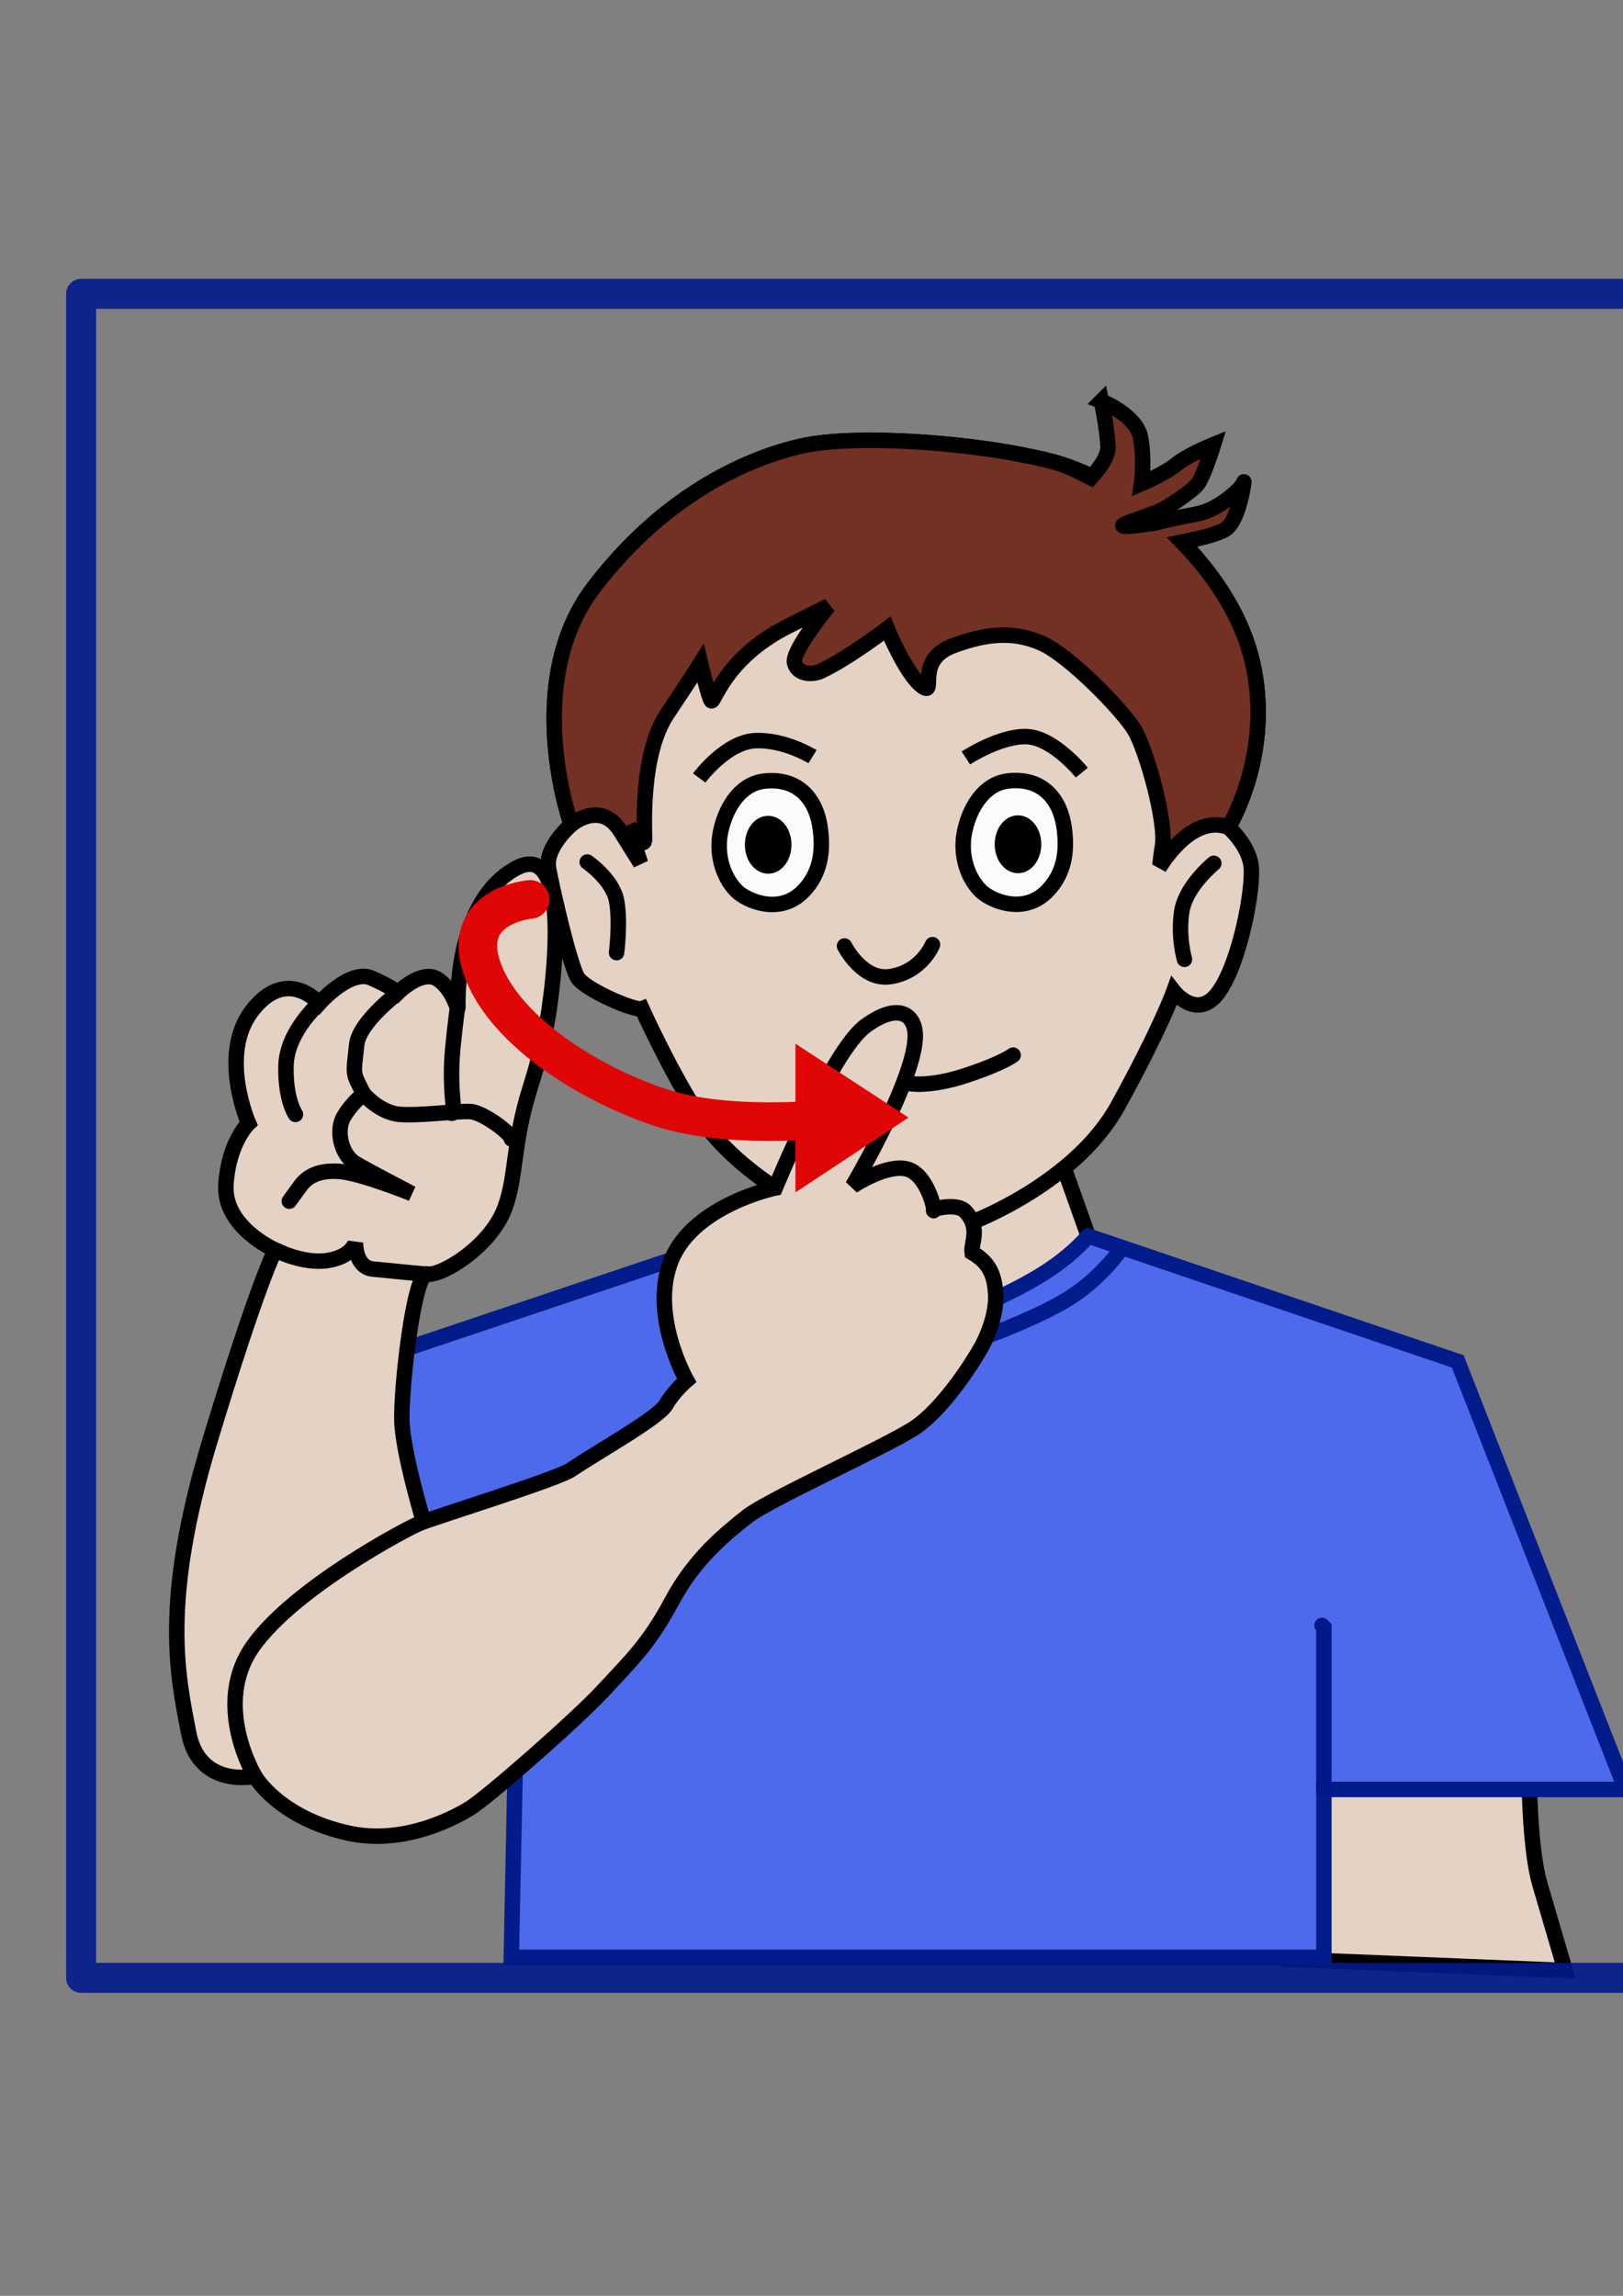 <?xml version="1.0" encoding="UTF-8" standalone="no"?>
<svg
   xmlns:dc="http://purl.org/dc/elements/1.1/"
   xmlns:cc="http://creativecommons.org/ns#"
   xmlns:rdf="http://www.w3.org/1999/02/22-rdf-syntax-ns#"
   xmlns:svg="http://www.w3.org/2000/svg"
   xmlns="http://www.w3.org/2000/svg"
   xmlns:sodipodi="http://sodipodi.sourceforge.net/DTD/sodipodi-0.dtd"
   xmlns:inkscape="http://www.inkscape.org/namespaces/inkscape"
   width="210mm"
   height="297mm"
   viewBox="0 0 210 297"
   version="1.1"
   id="svg2266"
   inkscape:version="1.0.2 (e86c870879, 2021-01-15, custom)"
   sodipodi:docname="menino1.svg">
  <rect x="0" y="0" width="210" height="297" fill="#808080" stroke="none"/>
  <defs
     id="defs2260" />
  <sodipodi:namedview
     id="base"
     pagecolor="#ffffff"
     bordercolor="#666666"
     borderopacity="1.0"
     inkscape:pageopacity="0.0"
     inkscape:pageshadow="2"
     inkscape:zoom="0.50237643"
     inkscape:cx="400"
     inkscape:cy="560"
     inkscape:document-units="mm"
     inkscape:current-layer="layer1"
     inkscape:document-rotation="0"
     showgrid="false"
     inkscape:showpageshadow="false"
     showborder="false"
     inkscape:window-width="1512"
     inkscape:window-height="967"
     inkscape:window-x="280"
     inkscape:window-y="1080"
     inkscape:window-maximized="0" />
  <g
     inkscape:label="Layer 1"
     inkscape:groupmode="layer"
     id="layer1">
    <path
       style="fill:#e4d2c5;fill-opacity:1;stroke:#000000;stroke-width:2;stroke-linecap:butt;stroke-linejoin:miter;stroke-miterlimit:4;stroke-dasharray:none;stroke-opacity:1"
       d="m 197.888,231.133 c 0,0 0.122,8.416 1.342,12.563 1.22,4.147 3.293,11.221 3.293,11.221 l -35.982,-1.464 -2.805,-30.737 35.372,-2.074 z"
       id="path960" />
    <path
       style="fill:#e4d2c5;fill-opacity:1;stroke:#000000;stroke-width:2;stroke-linecap:butt;stroke-linejoin:miter;stroke-miterlimit:4;stroke-dasharray:none;stroke-opacity:1"
       d="m 137.511,150.631 3.293,9.27 -10.734,15.491 -17.076,-10.49 11.465,-15.369 z"
       id="path958" />
    <path
       style="fill:#4d6aec;fill-opacity:1;stroke:#031c8b;stroke-width:2;stroke-linecap:butt;stroke-linejoin:miter;stroke-miterlimit:4;stroke-dasharray:none;stroke-opacity:1"
       d="m 140.805,159.9 47.813,16.222 21.711,55.376 h -39.031 v 21.711 H 66.157 l 0.976,-47.813 -34.64,-7.074 3.659,-22.443 16.588,-1.464 34.152,-11.465 41.837,5.123 c 4.629,-2.162 8.73,-4.406 12.075,-8.172 z"
       id="path847"
       sodipodi:nodetypes="ccccccccccccc" />
    <rect
       style="fill:none;fill-opacity:1;stroke:#031b8a;stroke-width:3.878;stroke-linecap:round;stroke-linejoin:round;stroke-miterlimit:4;stroke-dasharray:none;stroke-opacity:0.91;paint-order:stroke fill markers"
       id="rect1510"
       width="208.633"
       height="217.857"
       x="10.496"
       y="38.01" />
    <path
       style="fill:none;stroke:#001988;stroke-width:2;stroke-linecap:round;stroke-linejoin:miter;stroke-miterlimit:4;stroke-dasharray:none;stroke-opacity:1"
       d="m 171.298,231.498 v -20.979 l -0.244,-0.244"
       id="path849" />
    <path
       style="fill:#e4d2c5;fill-opacity:1;stroke:#000000;stroke-width:2;stroke-linecap:butt;stroke-linejoin:miter;stroke-miterlimit:4;stroke-dasharray:none;stroke-opacity:1"
       d="m 32.981,229.791 c 0,0 -7.196,1.605 -8.576,-5.639 -1.38,-7.245 -3.622,-16.732 2.76,-37.776 6.382,-21.044 8.452,-24.667 8.452,-24.667 0,0 -6.727,-2.932 -6.382,-8.452 0.345,-5.52 2.932,-7.935 2.932,-7.935 0,0 -3.967,-8.97 0.517,-14.662 4.485,-5.692 8.625,-0.862 8.625,-0.862 0,0 3.967,-4.485 6.727,-3.277 2.76,1.207 3.45,1.897 3.45,1.897 0,0 3.105,-3.105 5.175,-1.725 2.07,1.38 2.587,4.312 2.587,3.622 0,-0.69 -0.425,-13.543 7.417,-17.94 7.804,-4.375 4.494,17.41 4.494,17.41 0,0 -0.366,3.959 -2.596,11.052 -2.268,7.212 -1.699,11.362 -3.277,15.525 -1.897,5.002 -8.28,8.797 -10.005,8.452 -1.725,-0.345 -3.45,15.007 -3.277,19.147 0.172,4.14 2.76,12.765 2.76,12.765 z"
       id="path853"
       sodipodi:nodetypes="csscscscscssscsssscc" />
    <path
       style="fill:#e4d2c5;fill-opacity:1;stroke:#000000;stroke-width:2;stroke-linecap:butt;stroke-linejoin:miter;stroke-miterlimit:4;stroke-dasharray:none;stroke-opacity:1"
       d="m 125.832,158.086 c 0,0 13.282,-5.002 18.802,-15.007 5.52,-10.005 7.245,-14.835 7.245,-14.835 0,0 3.105,3.967 5.865,0 2.76,-3.967 4.485,-13.455 4.14,-16.215 -0.345,-2.76 -2.932,-5.002 -2.932,-5.002 0,0 5.865,-9.487 3.105,-21.389 -2.883,-12.435 -15.87,-23.287 -25.702,-25.874 -9.832,-2.587 -25.702,-3.622 -32.602,-2.07 -6.408,1.442 -17.422,5.865 -26.909,18.285 -9.487,12.42 -2.932,30.704 -2.932,30.704 0,0 -3.45,2.932 -2.932,5.692 0.517,2.76 2.76,12.592 3.795,14.145 1.035,1.552 7.417,4.312 8.28,3.967 0,0 3.825,8.489 7.619,14.181 3.529,5.293 9.637,9.012 9.637,9.012 z"
       id="path857"
       sodipodi:nodetypes="cscsscsssscsssscc" />
    <path
       id="path857-5"
       style="fill:#723123;fill-opacity:1;stroke:#000000;stroke-width:2;stroke-linecap:butt;stroke-linejoin:miter;stroke-miterlimit:4;stroke-dasharray:none;stroke-opacity:1"
       d="m 142.512,51.893 c 0,0 0.732,3.415 0.854,5.855 0.063,1.252 -1.08,2.823 -2.207,4.058 -1.813,-0.902 -3.112,-1.598 -4.805,-2.043 -6.76,-1.779 -16.373,-2.824 -23.963,-2.799 -3.45,0.011 -6.483,0.244 -8.639,0.729 -6.408,1.442 -17.422,5.864 -26.909,18.284 -9.487,12.42 -2.933,30.705 -2.933,30.705 0,0 3.795,-3.277 6.382,0.862 l 2.587,4.14 -1.552,-4.83 c 0,0 2.07,3.277 2.07,1.725 0,-1.552 -0.518,-11.04 2.932,-16.215 3.45,-5.175 4.312,-6.555 4.312,-6.555 0,0 1.035,4.312 1.38,4.83 0.345,0.517 1.656,-5.485 10.005,-9.659 l 5.175,-2.587 c 0,0 -4.743,5.778 -4.398,7.331 0.345,1.552 2.288,1.611 3.363,1.121 3.387,-1.543 8.625,-5.52 8.625,-5.52 0,0 2.415,5.865 4.485,7.418 2.07,1.552 -1.035,-3.277 3.967,-5.175 5.002,-1.897 8.41,-1.727 11.557,-0.345 3.536,1.552 10.436,8.625 11.988,11.212 1.552,2.587 4.14,11.902 3.623,15.007 -0.34,2.043 -0.247,2.438 -0.44,2.83 0.771,-1.265 4.522,-6.935 8.978,-5.245 0,0 5.865,-9.487 3.105,-21.389 -1.327,-5.722 -4.795,-11.106 -9.108,-15.507 2.161,-0.44 4.646,-1.042 5.604,-1.649 1.83,-1.159 2.501,-6.709 2.379,-6.099 -0.122,0.61 -2.186,2.509 -4.086,3.415 -2.012,0.96 -2.413,0.587 -7.509,1.883 -9.222,1.36 0.217,-1.121 0.019,-1.281 1.748,-0.614 5.161,-3.085 5.66,-3.834 0.854,-1.281 2.012,-5.062 2.012,-5.062 0,0 -3.351,1.358 -4.818,2.562 -1.463,1.202 -4.513,2.5 -4.513,2.5 0,0 0.427,-3.049 -0.122,-5.976 -0.549,-2.927 -5.062,-4.696 -5.062,-4.696 z"
       sodipodi:nodetypes="cscssssccccsscsscsscsssssccscsssccscscsc" />
    <path
       style="fill:#fcfbfb;fill-opacity:1;stroke:#000000;stroke-width:2;stroke-linecap:butt;stroke-linejoin:miter;stroke-miterlimit:4;stroke-dasharray:none;stroke-opacity:1"
       d="m 93.052,109.16 c 0.067,-2.726 1.83,-7.684 5.855,-8.111 4.615,-0.49 6.708,2.622 7.196,5.916 0.488,3.293 -0.022,6.049 -2.074,8.233 -3.123,3.324 -7.501,1.281 -8.721,0.061 -1.22,-1.22 -2.323,-3.373 -2.256,-6.099 z"
       id="path886"
       sodipodi:nodetypes="zszssz" />
    <path
       style="fill:#fcfbfb;fill-opacity:1;stroke:#000000;stroke-width:2;stroke-linecap:butt;stroke-linejoin:miter;stroke-miterlimit:4;stroke-dasharray:none;stroke-opacity:1"
       d="m 124.623,109.136 c 0.067,-2.726 1.83,-7.684 5.855,-8.111 4.615,-0.49 6.708,2.622 7.196,5.916 0.488,3.293 -0.021,6.049 -2.074,8.233 -3.123,3.324 -7.501,1.281 -8.721,0.061 -1.22,-1.22 -2.323,-3.373 -2.256,-6.099 z"
       id="path886-1"
       sodipodi:nodetypes="zszssz" />
    <ellipse
       style="fill:#000000;fill-opacity:1;stroke:#000000;stroke-width:2.067;stroke-linecap:round;stroke-linejoin:round;stroke-miterlimit:4;stroke-dasharray:none;stroke-opacity:1;paint-order:stroke fill markers"
       id="path908"
       cx="99.395"
       cy="109.282"
       rx="1.979"
       ry="2.711" />
    <ellipse
       style="fill:#000000;fill-opacity:1;stroke:#000000;stroke-width:2.067;stroke-linecap:round;stroke-linejoin:round;stroke-miterlimit:4;stroke-dasharray:none;stroke-opacity:1;paint-order:stroke fill markers"
       id="path908-1"
       cx="131.718"
       cy="109.221"
       rx="1.979"
       ry="2.711" />
    <path
       style="fill:none;stroke:#000000;stroke-width:2;stroke-linecap:butt;stroke-linejoin:miter;stroke-miterlimit:4;stroke-dasharray:none;stroke-opacity:1"
       d="m 124.969,98.057 c 0,0 4.485,-2.932 7.935,-2.76 3.45,0.172 7.072,4.657 7.072,4.657"
       id="path932"
       sodipodi:nodetypes="csc" />
    <path
       style="fill:none;stroke:#000000;stroke-width:2;stroke-linecap:butt;stroke-linejoin:miter;stroke-miterlimit:4;stroke-dasharray:none;stroke-opacity:1"
       d="m 90.47,100.645 c 0,0 3.45,-4.657 7.245,-4.83 3.795,-0.172 7.417,2.07 7.417,2.07"
       id="path934"
       sodipodi:nodetypes="csc" />
    <path
       style="fill:none;stroke:#000000;stroke-width:2;stroke-linecap:round;stroke-linejoin:miter;stroke-miterlimit:4;stroke-dasharray:none;stroke-opacity:1"
       d="m 75.981,111.512 c 0,0 3.277,2.242 3.795,5.002 0.517,2.76 0,6.727 0,6.727"
       id="path936" />
    <path
       style="fill:none;stroke:#000000;stroke-width:2;stroke-linecap:round;stroke-linejoin:miter;stroke-miterlimit:4;stroke-dasharray:none;stroke-opacity:1"
       d="m 157.053,111.684 c 0,0 -3.622,2.932 -4.14,6.21 -0.517,3.277 0.345,6.21 0.345,6.21"
       id="path938" />
    <path
       style="fill:none;stroke:#000000;stroke-width:2;stroke-linecap:round;stroke-linejoin:miter;stroke-miterlimit:4;stroke-dasharray:none;stroke-opacity:1"
       d="m 109.272,122.379 c 0,0 2.242,4.485 5.865,3.967 4.105,-0.586 5.52,-4.14 5.52,-4.14"
       id="path940"
       sodipodi:nodetypes="csc" />
    <path
       style="fill:none;stroke:#000000;stroke-width:2;stroke-linecap:round;stroke-linejoin:miter;stroke-miterlimit:4;stroke-dasharray:none;stroke-opacity:1"
       d="m 117.665,140.178 c 0.043,0 2.589,0.505 7.306,-1.047 4.819,-1.586 6.119,-2.638 6.119,-2.638"
       id="path944"
       sodipodi:nodetypes="csc" />
    <path
       style="fill:none;stroke:#031c8b;stroke-width:2;stroke-linecap:butt;stroke-linejoin:miter;stroke-miterlimit:4;stroke-dasharray:none;stroke-opacity:1"
       d="m 127.754,172.83 c 0,0 7.196,-2.622 11.039,-5.184 3.842,-2.561 6.16,-5.916 6.16,-5.916"
       id="path946"
       sodipodi:nodetypes="csc" />
    <path
       style="fill:#e4d2c5;fill-opacity:1;stroke:#000000;stroke-width:2;stroke-linecap:butt;stroke-linejoin:miter;stroke-miterlimit:4;stroke-dasharray:none;stroke-opacity:1"
       d="m 32.981,229.791 c 0,0 -5.611,-9.27 -0.244,-16.832 5.367,-7.562 19.893,-15.195 21.467,-15.856 2.053,-0.862 17.834,-5.716 19.673,-6.961 3.467,-2.347 11.308,-6.7 12.284,-8.407 0.976,-1.708 2.683,-3.171 2.683,-3.171 0,0 -4.879,-8.538 -1.952,-15.613 2.927,-7.074 13.417,-9.27 13.417,-9.27 0,0 7.319,-17.808 11.709,-20.979 4.391,-3.172 6.293,-1.296 6.404,1.037 0.261,5.506 -8.111,19.699 -8.111,19.699 0,0 4.391,-2.927 7.074,-2.196 2.683,0.732 3.659,5.611 3.415,5.367 -0.244,-0.244 3.043,-1.045 4.105,0.101 2.029,2.189 0.696,4.102 0.877,5.327 1.749,1.062 2.887,2.3 3.048,5.378 0.146,2.804 -1.26,5.782 -1.87,6.88 -1.22,2.196 -4.94,7.928 -8.538,10.368 -3.45,2.339 -19.03,9.344 -21.775,11.539 -2.744,2.196 -6.729,5.337 -9.727,10.947 -2.998,5.611 -5.387,7.775 -8.813,11.496 -3.425,3.721 -15.074,13.928 -17.318,15.295 -3.302,2.011 -9.386,4.587 -15.667,3.213 -9.099,-1.99 -12.143,-7.36 -12.143,-7.36 z"
       id="path851"
       sodipodi:nodetypes="csssscscsscssscssszzzsscc" />
    <path
       style="fill:none;stroke:#000000;stroke-width:2;stroke-linecap:round;stroke-linejoin:miter;stroke-miterlimit:4;stroke-dasharray:none;stroke-opacity:1"
       d="m 41.309,129.797 c 0,0 -4.181,3.636 -4.303,8.027 -0.122,4.391 1.22,6.343 1.22,6.343"
       id="path948" />
    <path
       style="fill:none;stroke:#000000;stroke-width:2;stroke-linecap:round;stroke-linejoin:miter;stroke-miterlimit:4;stroke-dasharray:none;stroke-opacity:1"
       d="m 51.486,128.417 c 0,0.081 -5.024,3.804 -5.332,6.723 -0.431,4.075 -0.608,3.469 0.915,6.404 0,0 2.074,2.439 4.696,2.622 2.801,0.195 7.562,-0.488 9.148,-0.366 1.586,0.122 5.245,2.805 5.245,3.537"
       id="path950"
       sodipodi:nodetypes="cssssc" />
    <path
       style="fill:none;stroke:#000000;stroke-width:2;stroke-linecap:butt;stroke-linejoin:miter;stroke-miterlimit:4;stroke-dasharray:none;stroke-opacity:1"
       d="m 59.251,129.845 c 0,0 -0.419,3.193 -0.664,5.761 -0.636,6.663 0.903,9.35 -0.633,8.134"
       id="path952"
       sodipodi:nodetypes="csc" />
    <path
       style="fill:none;stroke:#000000;stroke-width:2;stroke-linecap:round;stroke-linejoin:miter;stroke-miterlimit:4;stroke-dasharray:none;stroke-opacity:1"
       d="m 47.069,141.544 c 0,0 -1.351,0.89 -2.561,2.866 -1.116,1.821 -0.343,4.963 1.403,6.038 1.542,0.949 7.379,3.964 7.379,3.964 0,0 -6.524,-2.637 -9.331,-2.866 -2.988,-0.244 -4.377,0.887 -5.062,1.83 l -1.464,2.013"
       id="path954"
       sodipodi:nodetypes="csscssc" />
    <path
       style="fill:none;stroke:#000000;stroke-width:2;stroke-linecap:round;stroke-linejoin:miter;stroke-miterlimit:4;stroke-dasharray:none;stroke-opacity:1"
       d="m 35.617,161.708 c 0,0 3.585,1.851 6.756,1.364 3.171,-0.488 3.623,-2.347 3.623,-2.347 0,0 -0.086,3.201 2.231,3.445 2.317,0.244 7.146,0.69 7.146,0.69"
       id="path956"
       sodipodi:nodetypes="cscsc" />
    <path
       style="fill:none;stroke:#e00606;stroke-width:5;stroke-linecap:round;stroke-linejoin:miter;stroke-miterlimit:4;stroke-dasharray:none;stroke-opacity:1"
       d="m 68.597,116.356 c 0,0 -8.782,0.732 -6.343,8.538 2.439,7.806 12.929,14.881 22.931,18.296 10.002,3.415 25.37,1.22 25.37,1.22"
       id="path962" />
    <path
       style="fill:#e00606;fill-opacity:1;stroke:#e00606;stroke-width:2;stroke-linecap:butt;stroke-linejoin:miter;stroke-miterlimit:4;stroke-dasharray:none;stroke-opacity:1"
       d="m 115.73,144.582 -11.805,-7.714 v 15.525 z"
       id="path1386" />
  </g>
</svg>
